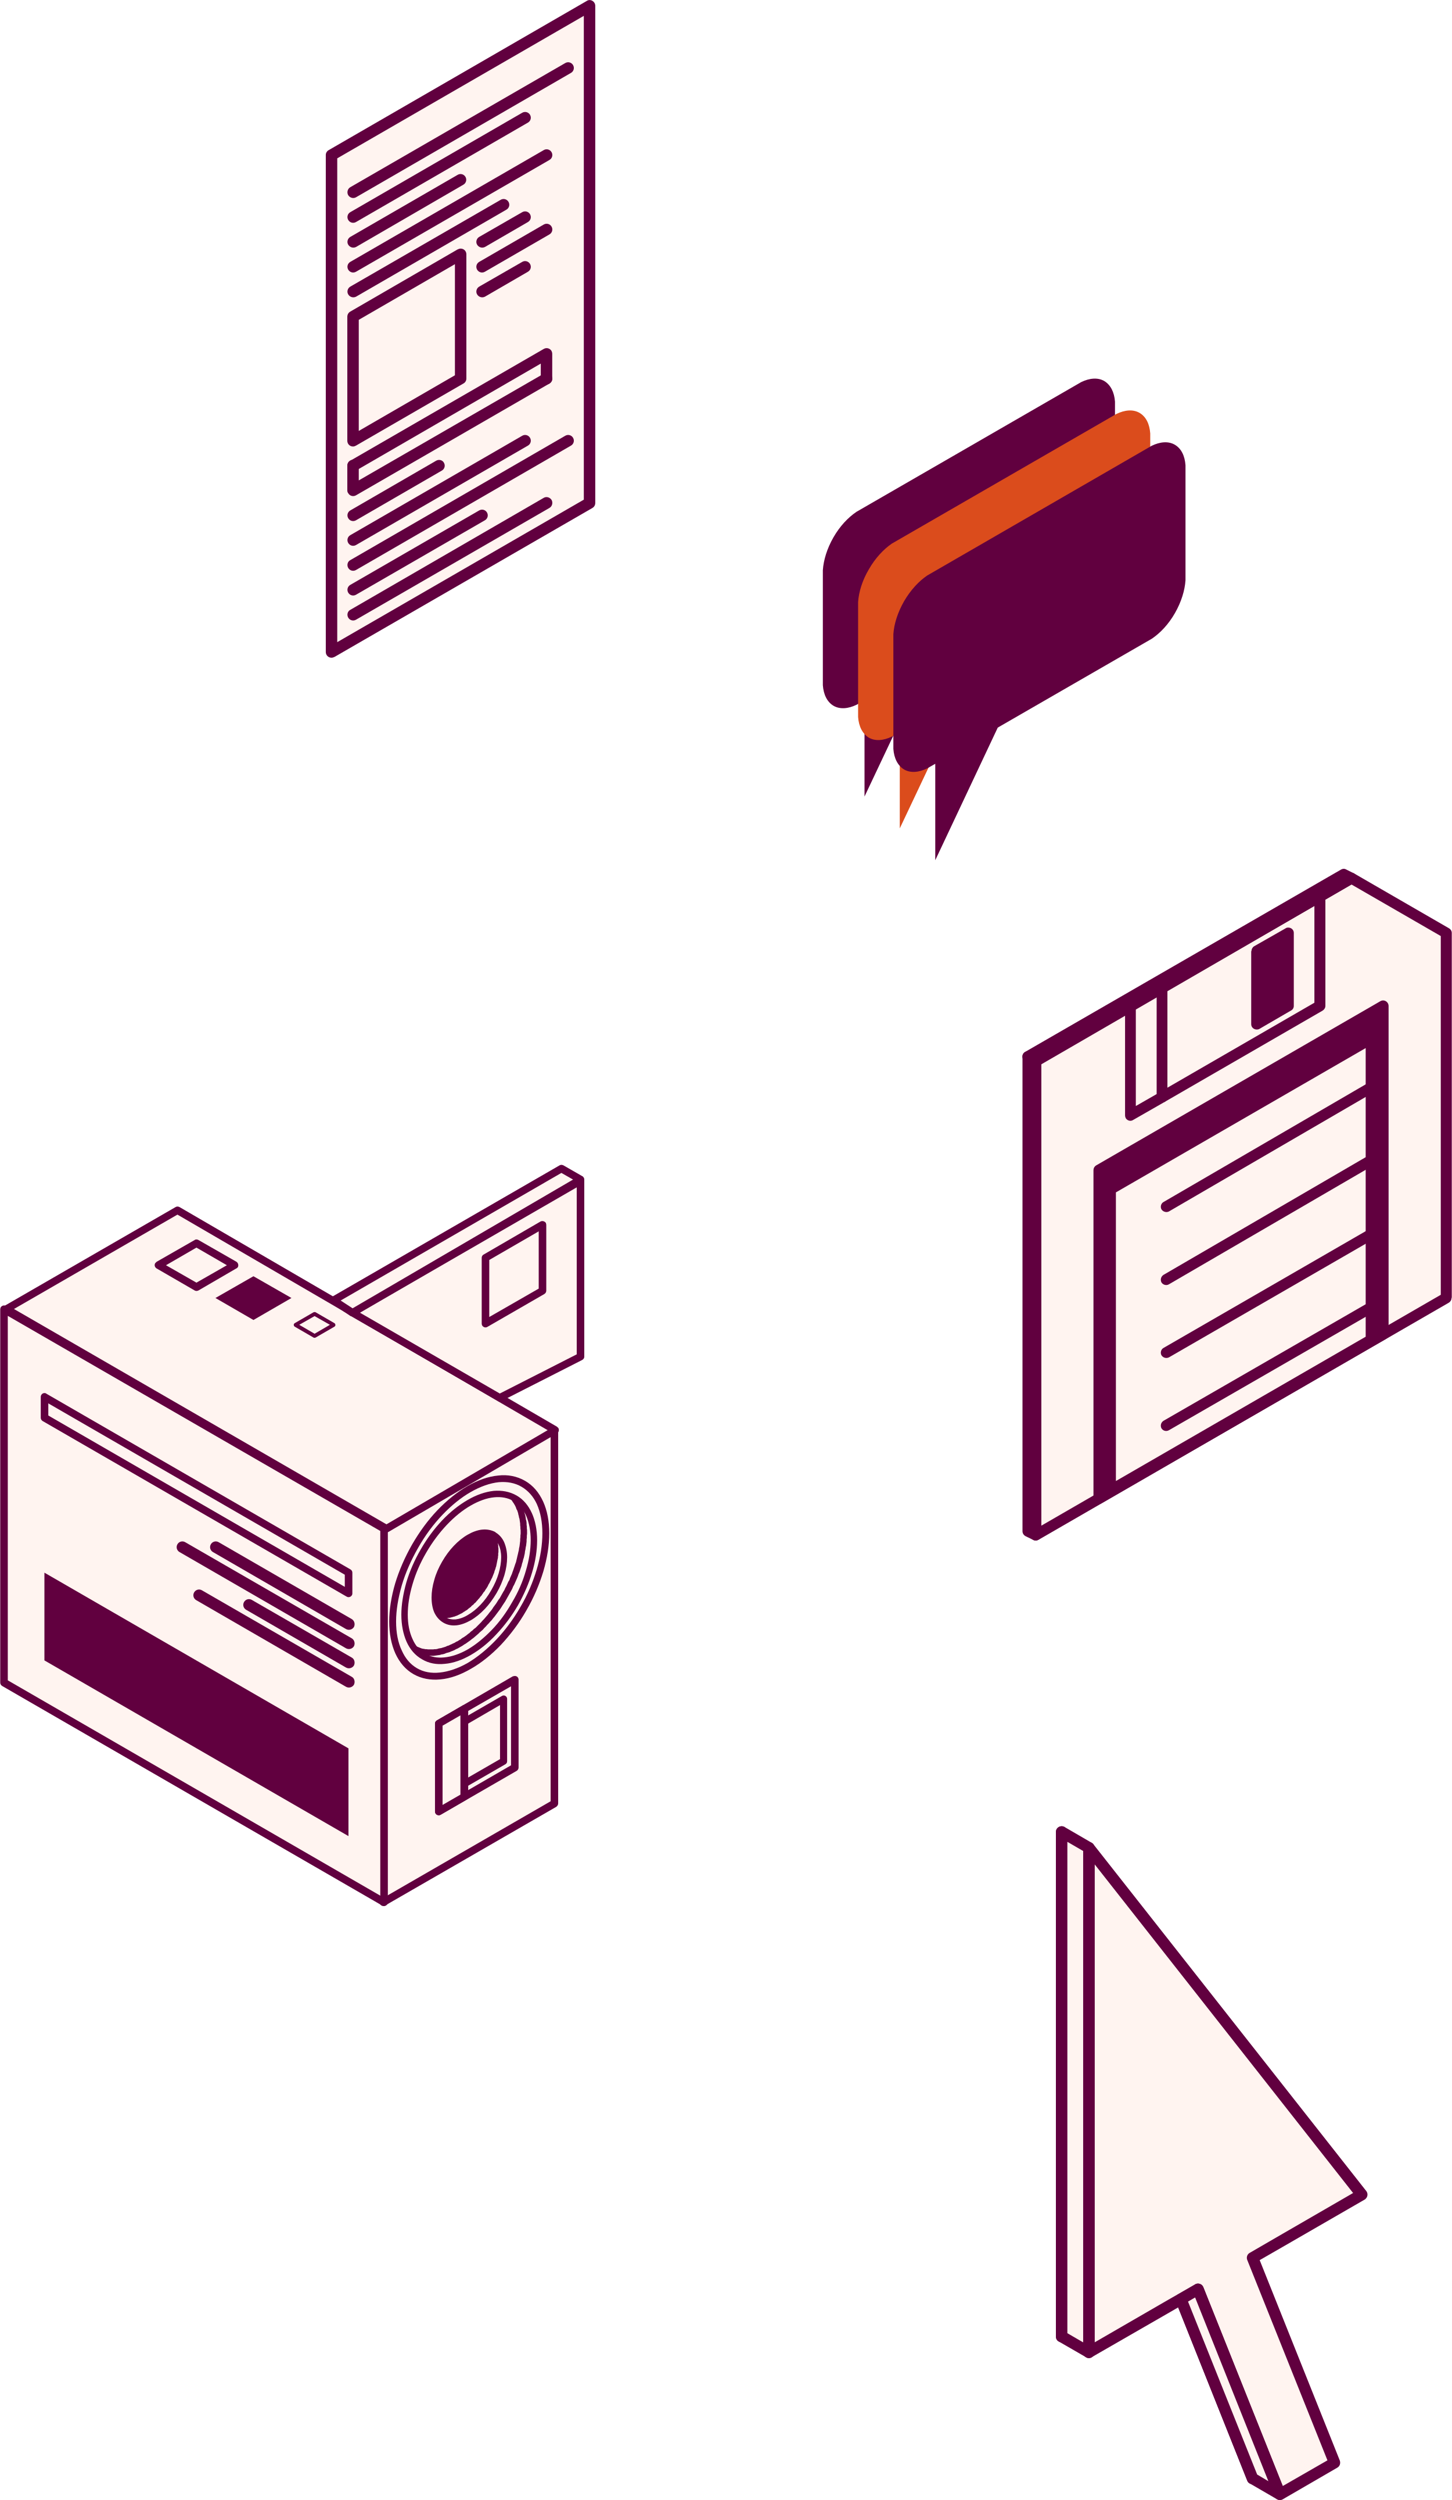 <?xml version="1.0" encoding="UTF-8"?>
<!DOCTYPE svg PUBLIC "-//W3C//DTD SVG 1.1//EN" "http://www.w3.org/Graphics/SVG/1.1/DTD/svg11.dtd">
<!-- Creator: CorelDRAW X7 -->
<svg xmlns="http://www.w3.org/2000/svg" xml:space="preserve" width="63.415mm" height="109.135mm" version="1.1" style="shape-rendering:geometricPrecision; text-rendering:geometricPrecision; image-rendering:optimizeQuality; fill-rule:evenodd; clip-rule:evenodd"
viewBox="0 0 6342 10914"
 xmlns:xlink="http://www.w3.org/1999/xlink">
 <defs>
  <style type="text/css">
   <![CDATA[
    .fil4 {fill:none}
    .fil2 {fill:#61003F}
    .fil3 {fill:#DB4C1C}
    .fil0 {fill:#FFF4F0}
    .fil1 {fill:#61003F;fill-rule:nonzero}
   ]]>
  </style>
    <clipPath id="id0">
     <path d="M2050 7212c-72,41 -145,51 -200,19 -55,-32 -83,-99 -83,-183 0,-83 28,-182 83,-278 55,-95 127,-168 199,-210 72,-42 145,-52 200,-20 55,32 83,100 83,183 0,84 -27,183 -82,278 -56,96 -128,169 -200,211z"/>
    </clipPath>
    <clipPath id="id1">
     <path d="M2050 7061c-39,23 -78,28 -108,11 -30,-17 -44,-54 -44,-99 0,-45 14,-98 44,-149 30,-52 68,-91 107,-114 39,-22 78,-28 108,-10 30,17 45,53 45,98 0,45 -15,99 -45,150 -29,51 -68,91 -107,113z"/>
    </clipPath>
 </defs>
 <g id="Layer_x0020_1">
  <g id="_2595167183248">
   <polygon class="fil0" points="5709,10682 5471,10819 5113,9924 4994,9993 4637,10200 4637,7997 5829,9511 5471,9718 5352,9787 "/>
   <path class="fil1" d="M5722 10703l-238 138c-12,7 -28,3 -35,-9 0,-2 -1,-3 -2,-5l-346 -867 -94 55 -358 206c-12,7 -27,3 -34,-9 -2,-4 -3,-8 -3,-12l0 0 0 -2203c0,-14 11,-25 25,-25 8,0 15,4 20,10l1191 1514c9,11 7,26 -4,35 -1,1 -2,2 -4,2l-356 206 -101 58 350 875c4,12 -1,25 -11,31l0 0zm-239 80l195 -112 -349 -874c-5,-11 -1,-25 10,-32l120 -69 332 -192 -1129 -1435 0 2087 320 -184 119 -69 0 0c1,-1 2,-1 3,-2 13,-5 27,1 33,14l346 868z"/>
   <polygon class="fil0" points="5829,10750 5590,10888 5233,9993 5113,10062 4756,10269 4756,8066 5948,9580 5590,9787 5471,9855 "/>
   <path class="fil1" d="M5841 10772l-238 138c-12,7 -27,3 -34,-9 -1,-2 -2,-3 -2,-5l-347 -867 -94 55 -358 206c-12,7 -27,3 -34,-9 -2,-4 -3,-8 -3,-12l0 0 0 -2203c0,-14 11,-25 25,-25 8,0 16,4 20,10l1192 1514c8,11 6,26 -5,35 -1,1 -2,2 -3,2l-357 206 -101 58 350 875c4,12 0,25 -11,31l0 0zm-238 80l195 -112 -350 -874c-5,-11 -1,-26 11,-32l119 -69 332 -192 -1129 -1435 0 2087 320 -185 119 -68 0 0c1,-1 2,-2 3,-2 13,-5 28,1 33,14l347 868z"/>
   <polygon class="fil0" points="4637,10200 4637,7997 4756,8066 4756,10269 "/>
   <path class="fil1" d="M4612 10200l0 -2203c0,-14 11,-25 25,-25 5,0 10,1 14,4l117 68c8,5 13,13 13,22l0 0 0 2203c0,13 -11,25 -25,25 -5,0 -10,-2 -14,-5l-118 -68c-8,-4 -12,-13 -12,-21l0 0zm50 -2160l0 2145 69 40 0 -2145 -69 -40z"/>
   <polygon class="fil0" points="5471,10819 5158,10036 5233,9993 5590,10888 "/>
   <path class="fil1" d="M5447 10827l-312 -782c-5,-11 0,-24 11,-30l0 0 74 -43c12,-7 27,-3 34,9 1,1 2,3 2,4l357 894c5,13 -1,27 -14,32 -7,3 -15,2 -21,-1l0 0 -119 -69c-6,-3 -10,-8 -12,-14zm-258 -780l302 755 49 29 -320 -802 -31 18z"/>
   <path class="fil2" d="M4722 1668l-981 566c-37,25 -73,63 -101,112 -28,49 -43,99 -46,143l0 502c3,40 18,73 47,90 28,16 64,13 101,-5l34 -20 0 421 274 -579 672 -388c37,-25 73,-64 101,-112 28,-49 44,-99 47,-144l0 -461 0 -40c-3,-41 -19,-73 -47,-90 -28,-16 -64,-13 -101,5z"/>
   <path class="fil3" d="M4876 1807l-981 566c-36,25 -72,63 -100,112 -29,49 -44,99 -47,143l0 502c3,41 19,73 47,90 28,16 64,13 101,-5l34 -20 0 421 274 -579 673 -388c36,-25 72,-64 100,-112 29,-49 44,-99 47,-143l0 -462 0 -40c-3,-41 -18,-73 -47,-90 -28,-16 -64,-13 -101,5z"/>
   <path class="fil2" d="M5030 1946l-980 566c-37,25 -73,64 -101,112 -28,49 -44,99 -47,144l0 501c3,41 19,73 47,90 28,16 64,13 101,-5l35 -20 0 421 273 -579 673 -388c37,-25 73,-63 101,-112 28,-49 43,-99 46,-143l0 -462 0 -40c-3,-41 -18,-73 -47,-90 -28,-16 -64,-13 -101,5z"/>
   <polygon class="fil0" points="2575,25 1448,676 1448,2846 2575,2195 "/>
   <path class="fil1" d="M2550 69l-1077 622 0 2112 1077 -622 0 -2112zm-1114 586l1125 -650c4,-3 9,-5 14,-5 14,0 25,12 25,25l0 2170 0 0c0,9 -4,17 -12,22l-1126 650c-4,2 -9,4 -14,4 -14,0 -25,-11 -25,-25l0 -2170 0 0c0,-8 5,-17 13,-21z"/>
   <line class="fil4" x1="1542" y1="839" x2="2481" y2= "297" />
   <path class="fil1" d="M1555 861c-12,7 -27,2 -34,-9 -7,-12 -3,-28 9,-35l939 -542c12,-7 27,-3 34,9 7,12 3,27 -9,34l-939 543z"/>
   <line class="fil4" x1="1542" y1="947" x2="2294" y2= "514" />
   <path class="fil1" d="M1555 969c-12,7 -27,3 -34,-9 -7,-12 -3,-27 9,-34l751 -434c12,-7 27,-3 34,9 7,12 3,27 -9,34l-751 434z"/>
   <line class="fil4" x1="1542" y1="1056" x2="2012" y2= "785" />
   <path class="fil1" d="M1555 1078c-12,6 -27,2 -34,-10 -7,-11 -3,-27 9,-34l469 -271c12,-7 27,-3 34,9 7,12 3,27 -9,34l-469 272z"/>
   <line class="fil4" x1="1542" y1="1164" x2="2387" y2= "676" />
   <path class="fil1" d="M1555 1186c-12,7 -27,3 -34,-9 -7,-12 -3,-27 9,-34l845 -488c12,-7 27,-3 34,9 7,12 3,27 -9,34l-845 488z"/>
   <line class="fil4" x1="1542" y1="1273" x2="2200" y2= "893" />
   <path class="fil1" d="M1555 1295c-12,6 -27,2 -34,-10 -7,-11 -3,-27 9,-34l657 -379c12,-7 27,-3 34,9 7,12 3,27 -9,34l-657 380z"/>
   <polygon class="fil0" points="2012,1110 1542,1381 1542,1924 2012,1653 2012,1219 "/>
   <path class="fil1" d="M1987 1153l-420 243 0 485 420 -243 0 -419 0 -66zm-457 207l468 -271c4,-2 9,-4 14,-4 14,0 25,11 25,25l0 109 0 434 0 0c0,8 -5,17 -13,21l-469 271 0 0c-4,2 -8,4 -13,4 -14,0 -25,-11 -25,-25l0 -541c0,-9 4,-18 13,-23z"/>
   <line class="fil4" x1="2106" y1="1056" x2="2294" y2= "947" />
   <path class="fil1" d="M2118 1078c-12,6 -27,2 -34,-10 -7,-11 -3,-27 9,-34l188 -108c12,-7 27,-3 34,9 7,12 3,27 -9,34l-188 109z"/>
   <line class="fil4" x1="2106" y1="1164" x2="2387" y2= "1002" />
   <path class="fil1" d="M2118 1186c-12,7 -27,3 -34,-9 -7,-12 -3,-27 9,-34l282 -163c12,-7 27,-3 34,9 7,12 3,27 -9,34l-282 163z"/>
   <line class="fil4" x1="2106" y1="1273" x2="2294" y2= "1164" />
   <path class="fil1" d="M2118 1295c-12,6 -27,2 -34,-10 -7,-11 -3,-27 9,-34l188 -108c12,-7 27,-3 34,9 7,12 3,27 -9,34l-188 109z"/>
   <polyline class="fil4" points="1542,2032 2387,1544 2387,1653 "/>
   <path class="fil1" d="M1555 2054c-12,7 -27,3 -34,-9 -7,-12 -3,-27 9,-34l845 -488c12,-7 27,-3 34,9 2,4 3,8 3,12l0 0 0 109c0,13 -11,25 -25,25 -13,0 -25,-12 -25,-25l0 -66 -807 467z"/>
   <polyline class="fil4" points="2387,1653 1542,2141 1542,2032 "/>
   <path class="fil1" d="M2375 1631c12,-7 27,-3 34,9 7,12 3,27 -9,34l-845 488c-12,7 -27,3 -34,-9 -3,-4 -4,-8 -4,-12l0 0 0 -109c0,-14 11,-25 25,-25 14,0 25,11 25,25l0 65 808 -466z"/>
   <line class="fil4" x1="1542" y1="2249" x2="1918" y2= "2032" />
   <path class="fil1" d="M1555 2271c-12,7 -27,3 -34,-9 -7,-12 -3,-27 9,-34l375 -217c12,-7 28,-3 34,9 7,12 3,27 -9,34l-375 217z"/>
   <line class="fil4" x1="1542" y1="2358" x2="2294" y2= "1924" />
   <path class="fil1" d="M1555 2379c-12,7 -27,3 -34,-9 -7,-12 -3,-27 9,-34l751 -434c12,-7 27,-3 34,9 7,12 3,27 -9,34l-751 434z"/>
   <line class="fil4" x1="1542" y1="2466" x2="2481" y2= "1924" />
   <path class="fil1" d="M1555 2488c-12,7 -27,3 -34,-9 -7,-12 -3,-28 9,-34l939 -543c12,-7 27,-3 34,9 7,12 3,27 -9,34l-939 543z"/>
   <line class="fil4" x1="1542" y1="2575" x2="2106" y2= "2249" />
   <path class="fil1" d="M1555 2596c-12,7 -27,3 -34,-9 -7,-12 -3,-27 9,-34l563 -325c12,-7 27,-3 34,9 7,12 3,27 -9,34l-563 325z"/>
   <line class="fil4" x1="1542" y1="2683" x2="2387" y2= "2195" />
   <path class="fil1" d="M1555 2705c-12,7 -27,3 -34,-9 -7,-12 -3,-28 9,-34l845 -489c12,-7 27,-2 34,9 7,12 3,28 -9,35l-845 488z"/>
   <polygon class="fil0" points="6317,4072 5903,3833 4524,4630 4524,6701 6317,5665 "/>
   <path class="fil1" d="M6293 4086l-390 -225 -1355 783 0 2016 1745 -1008 0 -1566zm-378 -273l412 238c8,4 14,12 14,21l0 1593 -1 0c0,9 -4,16 -11,21l-1792 1035c-4,2 -8,4 -13,4 -13,0 -24,-11 -24,-24l0 -2071 0 0c0,-8 4,-16 12,-21l1379 -796c7,-4 16,-5 24,0z"/>
   <polygon class="fil2" points="4800,5108 4800,6542 6041,5825 6041,4391 "/>
   <path class="fil1" d="M4823 5121l0 1379 1194 -689 0 -1379 -1194 689zm-47 1421l0 -1434 0 0c0,-8 4,-16 12,-21l1240 -716c3,-2 8,-4 13,-4 13,0 24,11 24,24l0 1434 0 0c0,8 -5,16 -12,20l-1240 716c-4,3 -8,4 -13,4 -14,0 -24,-10 -24,-23z"/>
   <polygon class="fil0" points="4850,5191 4850,6506 5988,5848 5988,4534 "/>
   <path class="fil1" d="M4874 5205l0 1260 1091 -630 0 -1260 -1091 630zm-48 1301l0 -1315 0 0c0,-8 5,-16 12,-20l1137 -657c4,-3 8,-4 13,-4 13,0 24,11 24,24l0 1314 0 0c0,9 -4,17 -12,21l-1137 656c-3,3 -8,5 -13,5 -13,0 -24,-11 -24,-24z"/>
   <polygon class="fil0" points="5075,4311 5765,3913 5765,4391 5075,4789 "/>
   <path class="fil1" d="M5065 4290l688 -398c12,-6 26,-2 33,9 2,4 3,8 3,12l0 0 0 478c0,9 -6,17 -13,21l-689 398c-11,6 -26,2 -32,-9 -2,-4 -3,-8 -3,-12l0 0 0 -478c0,-9 5,-17 13,-21zm676 -336l-642 371 0 423 642 -371 0 -423z"/>
   <polyline class="fil4" points="5075,4789 4938,4869 4938,4391 "/>
   <path class="fil1" d="M5064 4769c11,-7 25,-3 32,8 7,12 3,26 -9,33l-138 79c-11,7 -25,3 -32,-8 -2,-4 -3,-8 -3,-12l0 0 0 -478c0,-13 10,-24 24,-24 13,0 23,11 23,24l0 437 103 -59z"/>
   <polygon class="fil2" points="5627,4391 5627,4072 5489,4152 5489,4471 "/>
   <path class="fil1" d="M5603 4377l0 -264 -90 53 0 263 90 -52zm48 -305l0 319 0 0c0,8 -4,16 -12,20l-136 79c-4,3 -9,4 -14,4 -13,0 -24,-10 -24,-23l0 -319 1 0c0,-8 4,-16 11,-21l137 -78c4,-3 8,-4 13,-4 13,0 24,10 24,23z"/>
   <polygon class="fil0" points="4489,4613 4489,6684 4524,6701 4524,4630 "/>
   <path class="fil1" d="M4466 6684l0 -2071 0 0c0,-4 0,-7 2,-11 6,-12 20,-16 32,-10l33 16c9,4 15,12 15,22l0 2071 -1 0c0,3 0,7 -2,10 -6,12 -20,17 -32,11l-33 -16c-8,-4 -14,-12 -14,-22z"/>
   <polygon class="fil0" points="4524,4633 5903,3833 5869,3816 4489,4613 "/>
   <g>
    <path class="fil1" d="M5915 3854l-1379 799 0 0c-7,4 -16,5 -24,0l-33 -19c-4,-2 -8,-5 -10,-9 -7,-12 -3,-26 8,-33l1380 -796c6,-4 15,-5 22,-1l34 17c4,2 8,5 11,9 6,12 2,26 -9,33zm-2 -42l0 0 0 0z"/>
   </g>
   <line class="fil4" x1="5988" y1="4747" x2="5094" y2= "5267" />
   <path class="fil1" d="M5976 4727c12,-7 26,-3 33,8 6,12 2,26 -9,33l-894 520c-11,6 -26,2 -33,-9 -6,-11 -2,-26 9,-32l894 -520z"/>
   <line class="fil4" x1="5988" y1="5066" x2="5094" y2= "5586" />
   <path class="fil1" d="M5976 5045c12,-6 26,-2 33,9 6,11 2,26 -9,32l-894 520c-11,7 -26,3 -33,-8 -6,-12 -2,-26 9,-33l894 -520z"/>
   <line class="fil4" x1="5988" y1="5389" x2="5094" y2= "5904" />
   <path class="fil1" d="M5976 5368c12,-6 26,-2 33,9 6,11 2,26 -9,32l-894 516c-12,6 -26,2 -33,-9 -6,-11 -2,-26 9,-32l894 -516z"/>
   <line class="fil4" x1="5988" y1="5707" x2="5094" y2= "6223" />
   <path class="fil1" d="M5976 5687c12,-7 26,-3 33,9 6,11 2,25 -9,32l-894 515c-12,7 -26,3 -33,-8 -6,-12 -2,-26 9,-33l894 -515z"/>
   <polygon class="fil0" points="2421,6242 1674,6674 1674,8304 2421,7872 "/>
   <path class="fil1" d="M2405 6271l-714 412 0 1592 714 -412 0 -1592zm-739 389l746 -431c3,-2 6,-3 9,-3 10,0 17,7 17,16l0 1630 0 0c0,6 -3,11 -8,15l-746 430c-3,2 -6,3 -10,3 -9,0 -16,-7 -16,-16l0 -1630 0 0c0,-6 3,-11 8,-14z"/>
   <polygon class="fil0" points="1678,8304 1678,6674 18,5715 18,7345 "/>
   <path class="fil1" d="M1661 8275l0 -1592 -1627 -939 0 1591 1627 940zm33 -1601l0 1630 0 0c0,3 -1,5 -2,8 -5,8 -15,11 -23,6l-1659 -958c-5,-3 -9,-8 -9,-15l0 -1630 0 0c0,-3 1,-5 2,-8 5,-8 15,-11 23,-6l1659 958c5,3 9,8 9,15z"/>
   <polygon class="fil0" points="1688,6673 2425,6242 775,5283 28,5714 "/>
   <path class="fil1" d="M1688 6654l704 -411 -1617 -941 -714 412 1627 940zm745 -397l-736 430c-5,3 -11,4 -17,0l-1660 -958c-2,-2 -4,-4 -6,-6 -5,-8 -2,-18 6,-23l747 -431c5,-3 11,-3 17,0l1649 959 0 0c2,2 4,4 6,6 4,8 2,18 -6,23z"/>
   <path class="fil0" d="M2050 7272c-85,49 -171,61 -236,23 -66,-38 -99,-118 -99,-217 0,-99 33,-216 98,-329 65,-113 151,-200 236,-249 86,-49 171,-61 237,-23 65,37 98,118 98,216 0,99 -33,217 -98,329 -65,113 -150,200 -236,250z"/>
   <path class="fil1" d="M2058 7284c-46,27 -91,43 -135,47 -42,4 -82,-3 -117,-23 -35,-20 -61,-51 -79,-90 -18,-40 -27,-87 -27,-140 0,-52 9,-108 26,-166 17,-56 42,-114 74,-170 33,-57 70,-107 110,-149 42,-44 87,-80 132,-106 45,-26 91,-42 134,-46 42,-5 82,3 117,23 35,20 61,51 79,90 18,39 27,87 27,139 0,52 -9,109 -26,167 -17,56 -41,113 -74,170 -32,56 -70,106 -110,149 -42,44 -87,80 -131,105zm-137 17c38,-4 80,-18 122,-42 42,-25 84,-59 124,-101 39,-41 75,-89 106,-143 32,-54 55,-110 71,-163 17,-56 25,-110 25,-159 0,-48 -8,-91 -24,-127 -15,-33 -38,-59 -67,-76 -29,-17 -63,-23 -99,-20 -39,4 -81,19 -123,43 -42,24 -84,58 -124,100 -39,41 -75,89 -106,144 -31,54 -55,109 -71,163 -16,56 -25,109 -25,158 0,48 8,92 25,127 15,34 37,60 66,77 29,17 63,23 100,19z"/>
   <path class="fil0" d="M2050 7212c-72,41 -145,51 -200,19 -55,-32 -83,-99 -83,-183 0,-83 28,-182 83,-278 55,-95 127,-168 199,-210 72,-42 145,-52 200,-20 55,32 83,100 83,183 0,84 -27,183 -82,278 -56,96 -128,169 -200,211z"/>
   <g style="clip-path:url(#id0)">
    <g id="_2595167192880">
     <g>
      <path id="1" class="fil0" d="M2006 7176c-73,41 -145,51 -200,19 -56,-32 -83,-99 -83,-183 0,-83 27,-182 82,-278 55,-95 128,-168 200,-210 72,-42 144,-52 200,-20 55,32 83,100 83,183 0,84 -28,183 -83,278 -55,96 -127,169 -199,211z"/>
      <path id="2" class="fil1" d="M1799 7208l14 -25 0 0 4 3 5 2 5 2 5 2 5 2 5 2 5 1 6 1 5 1 6 0 5 1 6 0 5 0 6 0 6 0 6 -1 6 0 6 -1 6 -2 6 -1 6 -1 6 -2 7 -2 6 -2 6 -3 7 -2 6 -3 7 -3 6 -3 7 -3 6 -4 7 -3 14 24 -7 4 -7 4 -7 3 -7 4 -7 3 -8 3 -7 3 -7 2 -7 2 -7 3 -7 2 -7 1 -6 2 -7 1 -7 1 -7 1 -7 1 -7 0 -6 0 -7 0 -7 0 -6 -1 -7 0 -6 -2 -7 -1 -6 -1 -6 -2 -7 -2 -6 -3 -6 -2 -5 -3 -6 -3 0 0zm0 0c-7,-4 -9,-13 -5,-20 3,-6 12,-9 19,-5l-14 25zm-90 -196l28 0 0 0 0 8 0 7 0 7 1 8 1 7 1 7 1 6 1 7 1 7 2 6 1 6 2 7 2 6 2 5 2 6 2 6 3 5 2 5 3 5 3 5 3 5 3 4 4 5 3 4 4 4 3 4 4 4 4 3 4 3 5 4 4 3 5 2 -14 25 -6 -4 -5 -4 -6 -3 -5 -4 -5 -5 -4 -4 -5 -5 -4 -5 -4 -5 -4 -5 -4 -6 -4 -5 -3 -6 -3 -6 -3 -6 -3 -6 -3 -6 -2 -7 -3 -7 -2 -6 -2 -7 -2 -7 -1 -7 -2 -8 -1 -7 -1 -8 -1 -7 -1 -8 0 -8 -1 -8 0 -8 0 -8 0 0zm0 0c0,-7 6,-14 14,-14 8,0 14,7 14,14l-28 0zm84 -285l24 14 0 0 -5 9 -4 9 -5 9 -5 9 -4 8 -4 9 -4 9 -4 9 -4 9 -3 8 -4 9 -3 9 -3 9 -3 8 -3 9 -2 9 -3 8 -2 9 -2 8 -2 9 -2 8 -1 9 -2 8 -1 8 -1 8 -1 9 -1 8 -1 7 -1 8 0 8 0 8 0 7 -28 0 0 -8 0 -8 1 -8 0 -9 1 -8 1 -9 1 -8 1 -9 1 -9 2 -8 2 -9 2 -9 2 -9 2 -9 2 -9 3 -9 3 -9 3 -9 3 -9 3 -9 3 -10 4 -9 3 -9 4 -9 4 -9 5 -10 4 -9 4 -9 5 -9 5 -9 5 -9 5 -10 0 0zm0 0c4,-6 13,-9 19,-5 7,4 9,13 5,19l-24 -14zm205 -215l14 24 0 0 -7 4 -6 4 -7 4 -6 5 -7 4 -6 5 -7 5 -6 5 -7 5 -6 6 -7 5 -6 6 -6 6 -7 6 -6 6 -6 7 -6 6 -7 7 -6 7 -6 7 -6 7 -6 7 -5 8 -6 7 -6 8 -6 8 -5 8 -6 8 -5 9 -5 8 -5 9 -6 8 -24 -14 6 -9 5 -9 5 -8 6 -9 6 -9 6 -8 5 -8 6 -8 6 -8 6 -8 7 -8 6 -7 6 -8 7 -7 6 -7 6 -7 7 -6 7 -7 6 -6 7 -7 7 -6 6 -6 7 -5 7 -6 7 -5 7 -6 7 -5 7 -5 7 -4 7 -5 7 -4 7 -4 0 0zm0 0c6,-4 15,-2 19,5 4,7 1,15 -5,19l-14 -24zm214 -20l-14 24 0 0 -5 -2 -5 -3 -5 -2 -5 -2 -5 -1 -5 -2 -5 -1 -5 -1 -6 -1 -5 -1 -6 0 -5 -1 -6 0 -6 0 -6 1 -5 0 -6 1 -6 1 -6 1 -7 2 -6 1 -6 2 -6 2 -7 2 -6 2 -6 3 -7 3 -6 2 -7 4 -6 3 -7 3 -6 4 -14 -24 7 -4 7 -4 7 -4 7 -3 7 -3 7 -3 7 -3 7 -3 7 -2 7 -2 7 -2 7 -2 7 -1 7 -2 7 -1 7 -1 6 0 7 -1 7 0 7 0 6 1 7 0 6 1 7 1 6 1 7 2 6 2 6 2 6 2 6 3 6 3 6 3 0 0zm0 0c6,4 9,13 5,19 -4,7 -13,9 -19,5l14 -24zm90 195l-28 0 0 0 0 -7 -1 -8 0 -7 -1 -7 0 -7 -1 -7 -1 -7 -1 -7 -2 -6 -1 -6 -2 -7 -1 -6 -2 -6 -2 -6 -3 -5 -2 -6 -2 -5 -3 -6 -3 -5 -3 -5 -3 -4 -3 -5 -3 -4 -4 -4 -3 -4 -4 -4 -4 -4 -4 -3 -4 -4 -4 -3 -5 -3 -4 -3 14 -24 5 3 6 4 5 4 5 4 5 4 5 5 4 5 5 4 4 5 4 6 4 5 3 6 4 6 3 5 3 6 3 7 2 6 3 7 2 6 2 7 2 7 2 7 2 7 1 7 1 8 2 7 1 8 0 8 1 7 0 8 1 8 0 8 0 0zm0 0c0,8 -7,14 -14,14 -8,0 -14,-6 -14,-14l28 0zm-85 285l-24 -14 0 0 5 -9 5 -8 4 -9 5 -9 4 -9 4 -9 5 -8 3 -9 4 -9 4 -9 3 -9 3 -8 3 -9 3 -9 3 -9 3 -8 2 -9 2 -8 2 -9 2 -8 2 -9 2 -8 1 -8 2 -9 1 -8 1 -8 1 -8 0 -8 1 -8 0 -7 1 -8 0 -8 28 0 0 8 -1 9 0 8 -1 8 0 9 -1 8 -1 9 -2 9 -1 8 -2 9 -1 9 -2 9 -2 9 -3 9 -2 9 -3 9 -2 9 -3 9 -3 9 -3 9 -4 9 -3 9 -4 10 -4 9 -4 9 -4 9 -5 9 -4 10 -5 9 -5 9 -5 9 -5 9 0 0zm0 0c-4,7 -12,9 -19,5 -7,-4 -9,-12 -5,-19l24 14zm-204 216l-14 -24 0 0 6 -4 7 -4 6 -5 7 -4 6 -4 7 -5 6 -5 7 -5 6 -6 7 -5 6 -6 7 -5 6 -6 6 -6 7 -7 6 -6 6 -7 6 -6 6 -7 6 -7 6 -7 6 -8 6 -7 6 -8 5 -8 6 -8 6 -8 5 -8 5 -8 6 -8 5 -9 5 -9 24 14 -5 9 -5 9 -6 9 -6 9 -5 8 -6 9 -6 8 -6 8 -6 8 -6 8 -6 7 -6 8 -7 7 -6 7 -7 7 -6 7 -7 7 -6 7 -7 6 -7 6 -6 6 -7 6 -7 6 -7 6 -7 5 -6 5 -7 5 -7 5 -7 5 -7 4 -7 5 -7 4 0 0zm0 0c-7,4 -16,1 -19,-5 -4,-7 -2,-16 5,-19l14 24z"/>
     </g>
    </g>
   </g>
   <path class="fil4" d="M2050 7212c-72,41 -145,51 -200,19 -55,-32 -83,-99 -83,-183 0,-83 28,-182 83,-278 55,-95 127,-168 199,-210 72,-42 145,-52 200,-20 55,32 83,100 83,183 0,84 -27,183 -82,278 -56,96 -128,169 -200,211z"/>
   <path class="fil1" d="M2057 7224c-38,22 -77,36 -114,39 -36,4 -70,-2 -100,-20 -30,-17 -52,-43 -67,-76 -15,-34 -23,-74 -23,-119 0,-43 8,-91 22,-141 14,-47 35,-96 63,-144 27,-47 59,-90 93,-126 35,-37 73,-67 111,-89 39,-23 78,-36 114,-40 36,-3 70,3 100,20 30,17 52,44 67,77 15,33 23,74 23,118 0,44 -7,92 -22,141 -14,48 -35,96 -62,144 -28,48 -60,90 -94,126 -35,38 -73,68 -111,90zm-117 11c33,-3 68,-15 103,-35 36,-21 71,-50 105,-85 33,-34 63,-75 89,-121 27,-45 47,-92 60,-138 14,-46 21,-92 21,-133 0,-40 -7,-77 -20,-107 -13,-28 -31,-50 -56,-64 -24,-14 -53,-19 -83,-16 -33,3 -68,16 -103,36 -35,20 -71,49 -105,85 -32,34 -63,75 -89,120 -27,46 -47,93 -60,138 -14,47 -21,92 -21,133 0,41 7,77 21,107 12,28 31,50 55,64 25,14 53,19 83,16z"/>
   <path class="fil0" d="M2050 7061c-39,23 -78,28 -108,11 -30,-17 -44,-54 -44,-99 0,-45 14,-98 44,-149 30,-52 68,-91 107,-114 39,-22 78,-28 108,-10 30,17 45,53 45,98 0,45 -15,99 -45,150 -29,51 -68,91 -107,113z"/>
   <g style="clip-path:url(#id1)">
    <g>
     <g>
      <path id="1" class="fil2" d="M2012 7030c-39,22 -78,27 -108,10 -29,-17 -44,-53 -44,-98 0,-45 14,-99 44,-150 30,-51 69,-91 107,-113 39,-23 78,-28 108,-11 30,17 45,54 45,99 0,44 -15,98 -45,149 -29,52 -68,91 -107,114z"/>
      <path id="2" class="fil1" d="M1898 7052l13 -23 0 0 2 1 2 1 3 1 2 1 3 1 2 1 3 1 3 0 2 1 3 0 3 0 3 0 2 0 3 0 3 0 3 0 3 0 3 -1 4 -1 3 0 3 -1 3 -1 3 -1 4 -1 3 -1 3 -2 4 -1 3 -2 3 -1 4 -2 3 -2 3 -2 14 23 -4 2 -4 2 -4 2 -4 2 -4 2 -4 2 -4 1 -4 2 -4 1 -4 1 -3 1 -4 1 -4 1 -4 1 -4 0 -4 1 -4 0 -4 0 -3 1 -4 -1 -4 0 -4 0 -3 -1 -4 0 -4 -1 -3 -1 -4 -1 -4 -1 -3 -1 -4 -2 -3 -2 -3 -1 0 0zm0 0c-6,-4 -9,-12 -5,-18 4,-6 12,-9 18,-5l-13 23zm-51 -110l26 0 0 0 0 4 0 3 0 4 0 4 1 4 0 3 1 4 0 3 1 4 1 3 0 3 1 3 1 3 1 3 2 3 1 3 1 3 1 3 2 2 1 3 2 2 1 2 2 2 2 2 1 2 2 2 2 2 2 2 2 2 2 1 3 2 2 1 -13 23 -3 -2 -4 -2 -3 -3 -3 -2 -2 -3 -3 -2 -3 -3 -2 -3 -3 -2 -2 -3 -2 -4 -2 -3 -2 -3 -2 -3 -2 -4 -1 -3 -2 -4 -1 -4 -1 -3 -2 -4 -1 -4 -1 -4 -1 -4 0 -4 -1 -4 -1 -4 0 -4 -1 -5 0 -4 0 -4 0 -5 0 -4 0 0zm0 0c0,-7 5,-13 13,-13 7,0 13,5 13,13l-26 0zm46 -157l22 14 0 0 -2 4 -3 5 -2 5 -3 4 -2 5 -2 5 -2 4 -2 5 -2 5 -2 4 -2 5 -2 5 -1 4 -2 5 -1 4 -2 5 -1 4 -1 5 -1 5 -1 4 -1 4 -1 5 -1 4 -1 5 0 4 -1 4 0 4 -1 5 0 4 0 4 0 4 0 4 -26 0 0 -5 0 -4 0 -5 0 -5 1 -4 0 -5 1 -5 0 -4 1 -5 1 -5 1 -5 1 -5 1 -5 1 -5 2 -4 1 -5 2 -5 1 -5 2 -5 2 -5 2 -5 1 -5 3 -5 2 -5 2 -5 2 -5 2 -5 3 -6 3 -5 2 -5 3 -5 3 -5 0 0zm0 0c3,-6 11,-8 18,-4 6,3 8,11 4,18l-22 -14zm112 -118l13 23 0 0 -3 2 -4 2 -3 2 -4 3 -3 2 -4 2 -3 3 -3 3 -4 3 -3 2 -4 3 -3 3 -3 4 -4 3 -3 3 -3 3 -4 4 -3 4 -3 3 -3 4 -3 4 -4 4 -3 4 -3 4 -3 4 -3 4 -3 4 -3 4 -2 5 -3 4 -3 5 -3 5 -22 -14 3 -4 3 -5 3 -5 3 -5 3 -5 3 -4 3 -5 3 -4 4 -4 3 -5 3 -4 4 -4 3 -4 4 -4 3 -4 4 -4 3 -3 4 -4 4 -3 3 -4 4 -3 4 -3 4 -4 3 -3 4 -3 4 -2 4 -3 3 -3 4 -3 4 -2 4 -2 4 -3 0 0zm0 0c6,-3 14,-1 18,5 3,6 1,14 -5,18l-13 -23zm121 -10l-13 22 0 0 -3 -1 -2 -1 -2 -1 -3 -1 -2 -1 -3 -1 -3 0 -2 -1 -3 0 -3 -1 -2 0 -3 0 -3 0 -3 0 -3 0 -3 0 -3 1 -3 0 -3 1 -3 1 -3 0 -4 1 -3 1 -3 1 -3 2 -4 1 -3 1 -3 2 -4 1 -3 2 -4 2 -3 2 -13 -23 4 -2 4 -2 4 -2 4 -2 3 -2 4 -1 4 -2 4 -1 4 -2 4 -1 4 -1 4 -1 4 -1 4 0 3 -1 4 -1 4 0 4 0 4 0 4 0 3 0 4 0 4 1 4 0 3 1 4 1 3 1 4 1 4 2 3 1 3 2 4 2 0 0zm0 0c6,3 8,11 4,18 -3,6 -11,8 -17,4l13 -22zm51 110l-26 0 0 0 0 -4 0 -4 -1 -4 0 -4 0 -3 -1 -4 0 -3 -1 -4 0 -3 -1 -4 -1 -3 -1 -3 -1 -3 -1 -3 -1 -3 -1 -3 -2 -3 -1 -2 -1 -3 -2 -2 -1 -3 -2 -2 -2 -2 -1 -2 -2 -2 -2 -2 -2 -2 -2 -2 -2 -1 -2 -2 -2 -1 -2 -2 13 -22 3 2 3 2 3 2 3 2 3 3 3 2 2 3 3 3 2 3 2 3 2 3 2 3 2 3 2 4 2 3 2 4 1 3 2 4 1 4 1 3 1 4 1 4 1 4 1 4 1 4 0 5 1 4 0 4 0 4 1 5 0 4 0 5 0 0zm0 0c0,7 -6,13 -13,13 -7,0 -13,-6 -13,-13l26 0zm-46 156l-23 -13 0 0 3 -5 2 -5 3 -4 2 -5 2 -5 3 -4 2 -5 2 -5 2 -4 2 -5 1 -5 2 -4 2 -5 1 -4 2 -5 1 -5 1 -4 2 -5 1 -4 1 -5 1 -4 1 -5 0 -4 1 -4 1 -5 0 -4 1 -4 0 -4 0 -4 1 -4 0 -4 0 -4 26 0 0 4 0 5 -1 4 0 5 0 5 -1 4 0 5 -1 5 -1 4 -1 5 -1 5 -1 5 -1 5 -1 5 -1 5 -2 5 -1 5 -2 5 -2 5 -1 5 -2 5 -2 5 -2 5 -2 5 -2 5 -3 5 -2 5 -3 5 -2 5 -3 5 -3 5 -2 5 0 0zm0 0c-4,6 -12,8 -18,5 -6,-4 -9,-12 -5,-18l23 13zm-112 118l-14 -23 0 0 4 -2 3 -2 4 -2 3 -2 4 -3 3 -2 3 -3 4 -2 3 -3 4 -3 3 -3 3 -3 4 -3 3 -3 3 -4 4 -3 3 -4 3 -3 3 -4 4 -4 3 -3 3 -4 3 -4 3 -4 3 -4 3 -5 3 -4 3 -4 3 -5 3 -4 2 -5 3 -4 23 13 -3 5 -3 5 -3 4 -3 5 -3 5 -4 4 -3 5 -3 4 -3 5 -4 4 -3 4 -3 4 -4 4 -3 4 -4 4 -3 4 -4 4 -4 3 -3 4 -4 3 -4 3 -3 4 -4 3 -4 3 -4 3 -3 3 -4 3 -4 2 -4 3 -4 2 -4 3 -3 2 0 0zm0 0c-7,4 -15,1 -18,-5 -4,-6 -2,-14 4,-18l14 23z"/>
     </g>
    </g>
   </g>
   <path class="fil4" d="M2050 7061c-39,23 -78,28 -108,11 -30,-17 -44,-54 -44,-99 0,-45 14,-98 44,-149 30,-52 68,-91 107,-114 39,-22 78,-28 108,-10 30,17 45,53 45,98 0,45 -15,99 -45,150 -29,51 -68,91 -107,113z"/>
   <path class="fil1" d="M2056 7073c-21,12 -43,20 -63,22l-1 0c-20,2 -39,-2 -56,-12 -17,-10 -30,-25 -39,-44 -8,-18 -12,-41 -12,-66 0,-24 4,-50 12,-77 7,-26 19,-53 34,-79 15,-26 32,-49 51,-69 19,-20 40,-37 61,-49 21,-12 43,-20 63,-22l1 0c20,-2 40,2 57,11l0 1c17,10 30,25 38,43 8,19 13,41 13,66 0,24 -4,51 -12,78 -8,26 -19,52 -34,78 -16,27 -33,50 -51,69l-1 1c-19,20 -40,37 -61,49zm-66 -4c17,-2 35,-8 53,-19 19,-11 38,-26 55,-44l1 -1c17,-18 33,-39 47,-64 14,-24 25,-49 32,-73 7,-24 11,-48 11,-70 0,-21 -4,-40 -11,-55 -6,-14 -15,-25 -27,-32l0 0c-13,-7 -27,-10 -42,-8l0 0c-17,2 -35,8 -53,19 -19,10 -38,25 -55,44 -18,18 -34,40 -48,64 -14,24 -24,49 -31,73 -8,25 -11,49 -11,70 0,21 3,40 10,56 6,14 16,25 28,32 12,7 26,9 41,8l0 0z"/>
   <polygon class="fil0" points="194,6189 194,6098 1522,6865 1522,6956 "/>
   <path class="fil1" d="M178 6189l0 -91c0,-9 7,-17 16,-17 4,0 7,1 9,3l1328 767c5,3 8,8 8,14l0 0 0 91c0,9 -8,16 -17,16 -3,0 -6,-1 -9,-3l-1327 -766c-5,-3 -8,-9 -8,-14l0 0zm33 -63l0 53 1295 748 0 -53 -1295 -748z"/>
   <polygon class="fil2" points="194,7248 194,6865 1522,7632 1522,8015 "/>
   <polygon class="fil0" points="692,5523 858,5427 1024,5523 858,5619 "/>
   <path class="fil1" d="M684 5508l166 -95c5,-4 12,-3 17,0l166 95c7,5 10,15 6,23 -2,3 -4,5 -7,6l-165 96c-6,3 -12,3 -17,0l-166 -96c-8,-5 -11,-15 -6,-23 2,-2 4,-4 6,-6zm174 -62l-133 77 133 76 133 -76 -133 -77z"/>
   <polygon class="fil2" points="941,5666 1107,5571 1273,5666 1107,5762 "/>
   <polygon class="fil0" points="2249,7716 2249,7332 1917,7524 1917,7907 "/>
   <path class="fil1" d="M2232 7706l0 -345 -299 172 0 346 299 -173zm33 -374l0 384 0 0c0,5 -3,11 -8,14l-331 191c-3,2 -6,3 -9,3 -10,0 -17,-7 -17,-17l0 -383 0 0c0,-6 3,-11 8,-14l331 -192c3,-1 6,-2 10,-2 9,0 16,7 16,16z"/>
   <polygon class="fil0" points="2200,7688 2200,7416 1965,7552 1965,7823 "/>
   <path class="fil1" d="M2184 7679l0 -236 -203 118 0 235 203 -117zm31 -263l0 272 0 0c0,5 -2,10 -7,13l-234 135c-3,2 -6,3 -9,3 -8,0 -15,-7 -15,-16l0 -271 0 0c0,-5 2,-11 7,-13l234 -135c3,-2 6,-3 9,-3 8,0 15,7 15,15z"/>
   <polygon class="fil0" points="2028,7843 2028,7460 1917,7524 1917,7907 "/>
   <path class="fil1" d="M2011 7834l0 -346 -78 45 0 346 78 -45zm34 -374l0 383 -1 0c0,6 -2,11 -8,14l-110 64c-3,2 -6,3 -9,3 -10,0 -17,-7 -17,-17l0 -383 0 0c0,-6 3,-11 8,-14l111 -64c2,-2 6,-3 9,-3 9,0 17,7 17,17z"/>
   <polygon class="fil0" points="1291,5783 1374,5736 1457,5783 1374,5831 "/>
   <path class="fil1" d="M1287 5776l83 -48c3,-1 6,-1 8,0l83 48c4,3 5,8 3,12 -1,1 -2,2 -3,3l-83 48c-3,1 -6,1 -8,0l-83 -48c-4,-3 -5,-8 -3,-12 1,-1 2,-2 3,-3zm87 -31l-67 38 67 39 67 -39 -67 -38z"/>
   <polygon class="fil0" points="2183,6102 1539,5730 2535,5155 2535,5922 "/>
   <path class="fil1" d="M2174 6115l-643 -371c-8,-4 -10,-14 -6,-22 2,-3 4,-5 6,-6l996 -575c8,-5 18,-2 23,6 1,2 2,5 2,8l0 0 0 767c0,7 -4,12 -10,15l-352 179c-5,3 -12,3 -16,-1zm-602 -385l611 353 336 -171 0 -729 -947 547z"/>
   <polygon class="fil0" points="2120,5490 2369,5347 2369,5634 2120,5778 "/>
   <path class="fil1" d="M2113 5476l248 -144c8,-4 18,-1 23,6 1,3 2,6 2,9l0 0 0 287c0,7 -4,12 -9,15l-248 143c-8,5 -18,2 -23,-6 -1,-2 -2,-5 -2,-8l0 0 0 -288c0,-6 4,-12 9,-14zm240 -101l-216 125 0 249 216 -124 0 -250z"/>
   <polygon class="fil0" points="1456,5676 1539,5730 2535,5149 2452,5101 "/>
   <path class="fil1" d="M1488 5677l52 34 963 -562 -51 -29 -964 557zm42 67l-82 -54c-2,-1 -4,-3 -6,-6 -4,-7 -2,-18 6,-22l996 -575c5,-3 11,-3 17,0l82 47c3,1 5,4 7,7 4,7 2,18 -6,22l-996 581 0 0c-5,3 -12,3 -18,0z"/>
   <line class="fil4" x1="1524" y1="7089" x2="942" y2= "6753" />
   <path class="fil1" d="M1537 7068c11,7 15,22 9,34 -7,12 -23,16 -35,9l-581 -336c-12,-7 -16,-22 -9,-34 7,-12 22,-16 34,-9l582 336z"/>
   <line class="fil4" x1="1524" y1="7173" x2="797" y2= "6753" />
   <path class="fil1" d="M1537 7152c11,7 15,22 9,34 -7,12 -23,16 -35,9l-727 -420c-12,-7 -16,-22 -9,-34 7,-12 22,-16 34,-9l728 420z"/>
   <line class="fil4" x1="1524" y1="7257" x2="1088" y2= "7005" />
   <path class="fil1" d="M1537 7236c11,6 15,22 9,34 -7,12 -23,16 -35,9l-436 -252c-12,-7 -16,-22 -9,-34 7,-12 22,-16 34,-9l437 252z"/>
   <line class="fil4" x1="1524" y1="7341" x2="870" y2= "6963" />
   <path class="fil1" d="M1537 7320c11,6 15,22 9,34 -7,12 -23,16 -35,9l-654 -378c-12,-7 -16,-22 -9,-34 7,-12 22,-16 34,-9l655 378z"/>
  </g>
 </g>
</svg>
